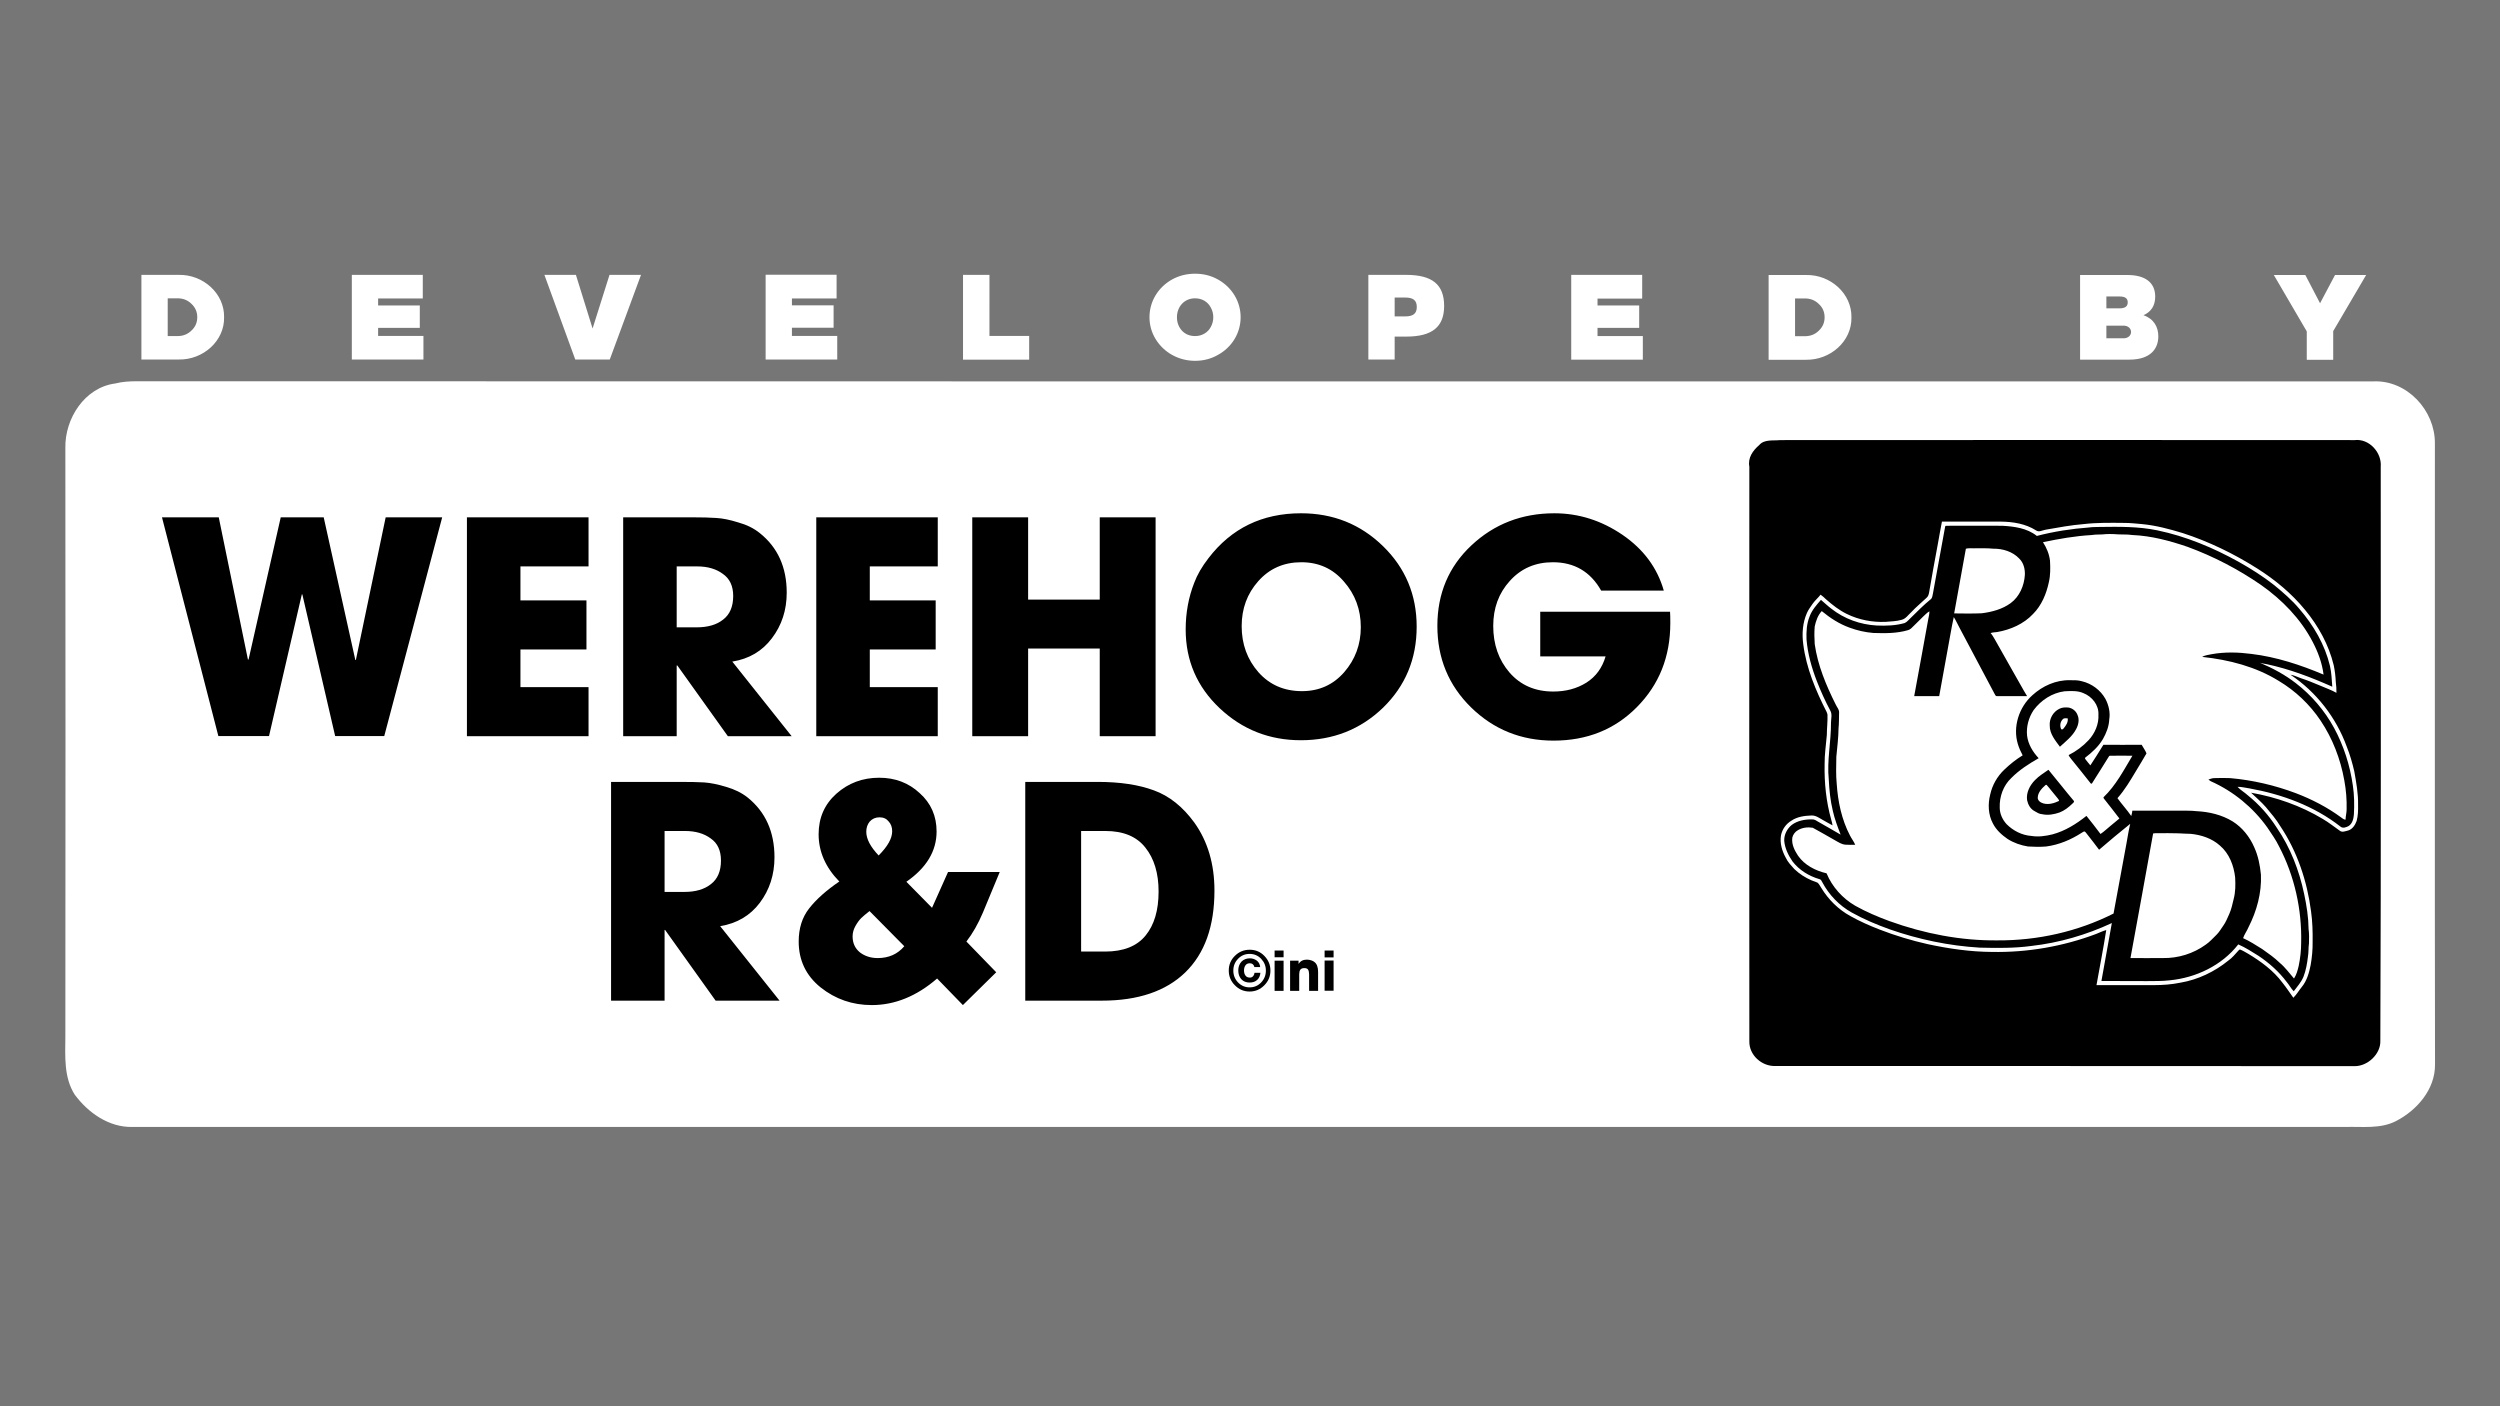 <svg version="1.2" xmlns="http://www.w3.org/2000/svg" viewBox="0 0 1920 1080" width="1920" height="1080">
	<title>WRD_Developed-By-WerehogRD-svg</title>
	<style>
		.s0 { fill: #767676 } 
		.s1 { fill: #ffffff } 
		.s2 { fill: #000000 } 
		.s3 { fill: #000001 } 
	</style>
	<g id="Dev-By-WRD_Logo">
		<path id="BG" class="s0" d="m0 0h1920v1080h-1920z"/>
		<path id="DEVELOPED BY" fill-rule="evenodd" class="s1" d="m108.6 211.1h28.6c18.9-0.4 35.3 14.4 34.9 32.6 0.4 18-16 32.8-34.9 32.4h-28.6zm20.2 18v29h7.6q6.3 0 10.6-4.2 4.5-4.1 4.5-10.3 0-6.1-4.5-10.3-4.3-4.2-10.6-4.2zm195.9 0.1h-34.3v5.4h32v17.2h-32v6.2h34.8v18.1h-55v-65h54.5zm143.6 46.9h-26.5l-23.7-65h24.2l12.8 41.2 13-41.2h24.2zm174.2-46.9h-34.3v5.3h32v17.2h-32v6.3h34.8v18.1h-55v-65.1h54.5zm117.4 28.8h30.5v18.2h-50.8v-65.1h20.3zm157.9-47.8q9.6 0 17.5 4.4c5.4 3 9.7 7.1 12.8 12.2 3.1 5.1 4.7 10.8 4.7 16.8 0 12.2-6.7 23.1-17.5 29q-7.9 4.5-17.5 4.5c-12.7 0-24-6.4-30.3-16.7-3.1-5.1-4.7-10.8-4.7-16.8 0-12.2 6.7-23 17.4-29q8.1-4.4 17.6-4.4zm-10.1 43.7q3.9 4.2 10.2 4.2c5.3 0 9.9-2.8 12.1-7.2 2.4-4.4 2.4-10.2 0-14.5-2.2-4.5-6.7-7.3-12.2-7.3-8.3 0-13.9 6.5-13.9 14.5 0 4.1 1.3 7.5 3.8 10.3zm143.2-42.8h29c20.2 0 29.2 7.5 29.2 23.9 0 16.1-9.3 23.5-29 23.5h-9v17.6h-20.2zm20.2 17.4v14.5h8.1c6 0 8.9-2.1 8.9-7.2 0-5.1-2.7-7.3-9-7.3zm190.1 0.8h-34.3v5.3h32v17.2h-32v6.3h34.8v18.1h-55v-65.1h54.5zm97.1-18.1h28.7c18.9-0.4 35.3 14.4 34.9 32.6 0.4 18.1-16 32.8-34.9 32.5h-28.7zm20.3 18v29h7.6q6.3 0 10.6-4.2 4.5-4.2 4.5-10.3 0-6.2-4.5-10.3-4.3-4.2-10.6-4.2zm218.9-18h36.4c13.5 0 21.3 5.7 21.3 16.6 0 6.8-3 11.6-9 14.3 7.9 2.7 11.4 9 11.4 16.2 0 9-5.4 17.9-22.3 17.9h-37.8zm20.2 25.6h10.2c4.1 0 6.2-1.5 6.2-4.6 0-3.1-2.1-4.5-6.2-4.5h-10.2zm0 23h12.5c8.6 0.5 8.6-10.2 0-9.7h-12.5zm174.2-5.5v22h-20.3v-21.8l-25.3-43.3h24.2l11.3 21.7 11.5-21.7h23.9z"/>
		<path id="Logo BG Element Fill" class="s2" d="m1330 317h513v526h-513z"/>
		<path id="Logo BG Element" fill-rule="evenodd" class="s1" d="m88.6 294.5c5.4-1.4 11-1.7 16.6-1.7 572.5 0.1 1145 0.2 1717.6 0.1 25.8-1.1 47.4 22.3 47.2 47.6 0.1 159-0.2 318.1 0.1 477.2 0.1 18.9-13.8 34.9-29.8 43.2-12.1 6.3-26.1 4.2-39.3 4.6-566.4 0-1132.9 0-1699.4 0-17.9 0.4-33.9-10.9-44.2-24.8-8.5-13.3-7.3-29.7-7.2-44.8q0.2-225.9 0-451.8c-0.5-22.5 14.8-46.6 38.4-49.6zm1262.5 47.3c-4.9 4.2-8.9 9.8-7.6 16.6-0.1 147.1-0.1 294.2 0 441.4-0.2 10.5 9.5 19.2 19.9 18.9 148.3 0.1 296.7-0.1 445 0.1 9.9 0.1 20.1-9.3 19.7-19.5 0.6-147 0.3-293.9 0.3-440.9 0.9-10.9-8.9-21.7-20-20.4-147.1-0.2-294.2 0-441.2 0-5.3 0.6-12.2-0.8-16.1 3.8z"/>
		<path id="WEREHOG  R&amp;D©ini" fill-rule="evenodd" class="s2" d="m296.2 397.3h43.4l-44.5 168h-37.7l-25.2-108.8h-0.4l-25.2 108.8h-38.9l-43.3-168h43.6l22.4 109.2h0.5l24.7-109.2h33l24.3 109.6h0.4zm155.8 130.4v37.7h-93.4v-168.1h93.4v37.7h-52.3v26.1h50.7v37.7h-50.7v28.9zm110.4-19.6l45.6 57.3h-49l-38.8-54.3h-0.5v54.3h-41.1v-168.1h53.1q11.4 0 18.4 0.5 7.3 0.4 16.8 3.4 9.8 2.7 16.6 8.2 20.7 16.5 20.7 45.8 0 20-11.4 35-11.1 14.8-30.4 17.9zm0.7-50.4q0-11.5-8-17-7.7-5.7-19.7-5.7h-15.7v46.8h15.2q13 0 20.4-5.9 7.8-5.9 7.8-18.2zm157.1 70v37.7h-93.3v-168.1h93.3v37.7h-52.2v26.1h50.6v37.7h-50.6v28.9zm167.3-130.4v168.1h-42.9v-67.3h-55v67.3h-42.9v-168.1h42.9v63.2h55v-63.2zm200.5 84q0 37.1-25.9 62.3-25.9 24.9-63.1 24.9-36.1 0-62.2-24.5-26.2-24.7-26.2-60.6 0-19.1 6.6-35.9 3.4-9.1 10.9-18.8 26.4-34.5 71.1-34.5 37 0 62.9 25.2 25.9 25.2 25.9 61.9zm-42.9 0.3q0-20.2-13-35-12.7-14.8-32.7-14.8-20.2 0-33.1 14.6-12.7 14.3-12.7 34.5 0 20.7 12.9 35.4 12.9 14.5 33.4 14.5 19.7 0 32.4-14.5 12.8-14.7 12.8-34.7zm237.7-3q0 38.6-25.7 64.5-25.4 25.7-64 25.7-37.2 0-63.3-25.5-25.9-25.4-25.9-62.6 0-37.3 26.1-61.8 26.3-24.7 63.8-24.7 27.9 0 52.2 16.5 24.3 16.6 31.8 42.9h-48.1q-12.3-21.8-37.1-21.8-20.2 0-33.1 14.4-12.7 14-12.7 34.5 0 21.3 12.5 35.8 12.7 14.6 33.6 14.6 14.5 0 25.4-6.8 10.9-6.9 14.8-20.2h-50.2v-34.3h99.7q0.2 2.9 0.2 8.8zm-729.7 232.7l45.6 57.2h-49.1l-38.8-54.3h-0.4v54.3h-41.1v-168h53.1q11.4 0 18.4 0.4 7.3 0.5 16.8 3.4 9.8 2.8 16.6 8.2 20.6 16.6 20.6 45.9 0 20-11.3 35-11.1 14.7-30.4 17.9zm0.6-50.4q0-11.6-7.9-17-7.7-5.7-19.8-5.7h-15.6v46.8h15.2q12.9 0 20.4-6 7.7-5.9 7.7-18.1zm174.4 8.8h39.7l-12.9 31.1q-5.5 13-12.7 22.3l22.9 23.6-25.6 25.2-19.8-20.4q-23.6 20.4-50.2 20.4-22.2 0-39.3-13.6-16.8-13.6-16.8-35.2 0-15.2 8-25.4 8.2-10.5 23.2-20.7-15.9-16.3-15.9-36.3 0-18.9 13.6-31.1 13.8-12.3 32.9-12.3 18.4 0 31.1 11.8 13 11.6 13 29.5 0 22.5-23.2 38.6l19.7 20zm-42.9-31.3q0-4.6-2.7-7.5-2.5-3.2-7-3.2-4.6 0-7.5 3.2-2.7 3.2-2.7 7.9 0 8.2 9.5 18.2 10.4-10.4 10.4-18.6zm9.3 88.3l-26.7-27q-4.1 3.2-6.4 5.4-2.3 2.3-4.5 6.2-2.1 3.8-2.1 7.9 0 7.7 5.7 12.3 5.7 4.3 13.6 4.3 12.7 0 20.4-9.1zm238.2-42.7q0 41.1-22.5 62.9-22.4 21.6-64 21.6h-58.8v-168h55.6q25.7 0 43.2 6.5 17.7 6.4 31.1 24.8 15.4 21.6 15.4 52.2zm-42.9 0.7q0-21.1-10.2-33.8-10-12.7-30.7-12.7h-18.6v92.6h18.4q21.1 0 31.1-12.3 10-12.2 10-33.8zm85.9 60.7q0 6.6-4.7 11.3-4.7 4.8-11.3 4.8-6.6 0-11.3-4.8-4.7-4.7-4.7-11.3 0-6.7 4.7-11.3 4.7-4.7 11.4-4.7 6.6 0 11.2 4.7 4.7 4.8 4.7 11.3zm-7.1 9.1q3.6-3.8 3.6-9.1 0-5.2-3.6-9-3.6-3.8-8.9-3.8-5.3 0-8.9 3.8-3.6 3.7-3.6 9 0 5.3 3.6 9.1 3.7 3.8 8.9 3.8 5.3 0 8.9-3.8zm-5.1-7.4h4.5q-0.3 3.5-2.5 5.5-2.2 2-5.8 2-4 0-6.4-2.6-2.3-2.6-2.3-6.7 0-4 2.4-6.7 2.5-2.6 6.5-2.6 3 0 5.4 1.8 2.3 1.9 2.5 4.9h-4.4q-0.8-2.9-3.5-2.9-2.3 0-3.4 1.6-1.1 1.6-1.1 3.9 0 2.4 1.1 3.9 1.1 1.6 3.4 1.6 1.5 0 2.4-1 1-1.1 1.2-2.7zm15.4-17.1h6.9v5.2h-6.9zm0 7.8h6.9v23.2h-6.9zm33.4 8.6v14.6h-6.9v-12.7q0-2.3-0.8-3.6-0.7-1.2-2.9-1.2-2.2 0-3.1 1.3-0.8 1.2-0.8 3.5v12.7h-7v-23.2h6.5v2.4h0.1q2-3.2 6.3-3.2 1.5 0 3.2 0.5 1.7 0.5 2.8 1.5 2.6 2.2 2.6 7.4zm5-16.4h6.9v5.3h-6.9zm0 7.7h6.9v23.2h-6.9z"/>
		<g id="WRnD_Icon">
			<path id="Letters-n-Outline" fill-rule="evenodd" class="s3" d="m1493.9 404.3c0.1-0.1 0.4-0.4 0.5-0.5 14.4 0 28.9-0.1 43.3 0 9.2 0.5 19.1 1.8 26.6 7.8 13.1-3.4 26.6-5.5 40.1-6.5 2.7-0.4 5.5-0.3 8.3-0.4 14.8-0.2 29.6-0.4 44.1 2.6 22.1 4.6 43.1 13.4 62.7 24.3 9.4 5.3 18.6 11.1 27.1 17.8 6.8 5.6 13.6 11.4 19.3 18.2 10.9 12.6 19.6 27.5 23.5 43.8 1.2 5.2 1.4 10.6 1.8 16-16.2-7.2-32.9-13.6-50.3-17.3q-2.7-0.4-5.3-1.1c9.7 4.1 19.1 9.1 27.5 15.6 12.1 9.3 22.2 21.1 29.5 34.5 7.4 13.7 12.2 28.7 14.4 44.2 1.1 7.3 1.2 14.7 0.8 22.2-0.3 3.2-1 6.8-3.9 8.8-1.9 1.1-4.7 2.2-6.6 0.4-20.1-15.7-44.7-24.7-69.7-29.2-3.1-0.4-6.1-1.3-9.2-1.2 2.3 2.5 5.4 4.2 7.9 6.5 8.7 7 16.2 15.4 22.2 24.8 10.5 15.3 17.3 32.9 21.1 51 1.9 8.9 3.3 17.9 3.4 26.9 0.5 3.6 0.4 7.3 0.3 11-0.5 3.4-0.2 6.8-0.8 10.2-0.6 5.2-1.5 10.5-3.4 15.4-1.7 4.2-4.8 7.6-7.5 11.2-2.1-2.1-3.4-4.8-5.3-7-6-8-13.5-14.7-21.9-20.3-5-3.1-9.9-6.3-15.4-8.7-12.6 16.2-32.6 25.7-52.8 27.6-5.8 0.7-11.7 0.5-17.5 0.6-11.6 0-23.3 0-34.8-0.1 2.6-14.8 5.4-29.6 8-44.5-19.5 9.1-40.5 15.2-61.8 17.6-13.1 1.8-26.4 1.6-39.6 1.3-23.6-1.4-47-6.3-69.3-14.1-10-3.6-19.8-7.7-29.1-12.9-9.5-5.3-17.4-13.5-22.5-23.1-0.6-1-1-2.3-2.2-2.5-8.1-2.3-15.7-7-20.8-13.7-3.2-4.7-5.8-10-6.3-15.7-0.2-4.7 2.1-9.2 5.7-12.2 4.5-3.4 10.3-4.4 15.8-4.3 1.7-0.1 3.1 0.9 4.4 1.7 5.8 3.4 11.7 6.6 17.4 10-2.3-6-4.6-12-6-18.3-1.9-7.9-2.7-15.9-3.1-24-1.5-14.6 1.8-29 1.7-43.6 0-3.1 1.1-6.4-0.5-9.3-3.9-7.3-7.3-14.8-10.3-22.5-4-10.3-7.1-21.1-8-32.3-0.2-5.9 0.1-12 2.4-17.6 1.8-4.9 5.3-8.8 8.7-12.7 2.7 2.3 5.2 4.7 8 6.8 9.9 7.8 22.2 12.2 34.8 12.9 7.2 0.3 14.5 0.1 21.5-1.9 2-0.9 3.3-2.8 4.9-4.2 4.9-4.8 9.6-9.6 14.9-13.9 1.5-1 1.5-3 1.9-4.6 3.2-17.1 6.2-34.3 9.4-51.5zm112.5 6.6c-12.6 0.7-25.1 2.9-37.4 5.5 2.8 4.3 4.8 9.1 5.4 14.2 0.3 5.5 0.4 11.1-0.9 16.6-1.9 8.9-5.6 17.8-12.1 24.3-7.2 7.7-17.3 12.1-27.6 13.9-1.7 0.2-3.4 0.2-5 0.8 1.3 1.4 2.2 3.2 3.2 4.8 5 9 10.1 18 15.2 26.9 3.3 5.6 6.2 11.2 9.6 16.7-7.7 0.1-15.5 0-23.2 0-1.1 0.1-1.3-1.1-1.8-1.8-9-16.9-17.9-33.8-26.9-50.7-1.5-2.7-2.7-5.6-4.4-8.2-2 8.9-3.3 18-5.1 27.1q-3 16.8-6.1 33.6c-6.4 0-12.8 0.1-19.2 0 3.7-19.7 7.2-39.4 10.8-59.1 0.4-2 0.9-4 0.9-6-1.8 0.9-3.1 2.5-4.6 3.8q-3.9 3.7-7.6 7.5c-1.2 1.2-2.4 2.6-4.1 3.1-8.7 2.6-17.8 2.5-26.8 2.2-6.2-0.5-12.4-1.9-18.3-4.1-7.8-2.8-14.9-7.4-21.3-12.7-3 3.2-4.5 7.6-5.4 11.8-0.4 4.5-0.3 9.1 0 13.6 2.3 16.2 8.7 31.5 16 46.1 1 2.3 3.1 4.3 2.7 7-0.1 3.8 0 7.7-0.4 11.5-0.1 7.3-1 14.6-1.7 21.9-0.1 6.9-0.4 13.9 0.3 20.8 0.9 13.7 3.8 27.5 10.2 39.7 1.2 2.4 3 4.6 4 7.1-2.5 0-5 0.1-7.5-0.1-2.9-0.2-5.4-1.9-7.9-3.3-5.7-3.2-11.4-6.6-17.2-9.7-3.8-0.6-7.9-0.2-11.3 1.8-2.2 1.2-3.9 3.4-4.4 5.8-0.7 5.1 1.7 9.8 4.4 13.9 5.1 7.3 13.4 11.5 21.9 13.5 4.3 10.4 12.2 19.2 22 24.9 8.4 4.7 17.3 8.5 26.3 11.8 26.6 9.6 54.7 15.1 82.9 14.8 30.8 0.2 61.7-6.7 89.2-20.6 3.4-17.8 6.5-35.8 9.9-53.7 0.9-5 1.7-10.2 2.9-15.2-8 6.5-16.1 13.1-23.9 19.9-2.9-4-6-7.8-9-11.7-0.7-0.8-1.2-1.7-2-2.3-0.9-0.2-1.6 0.6-2.4 1-8.2 5.3-17.4 9.2-27.2 10.5-4.6 0.4-9.4 0.3-14 0-5.6-0.9-11-2.8-15.7-5.8-4.5-3.1-8.7-6.9-11.2-11.8-3.7-6.8-4-15-2.1-22.4 1.6-7.2 5.4-13.9 10.8-19 4.3-4.1 9-7.9 14.1-11-1.5-2.8-2.8-5.7-3.7-8.7-4-13.2 0.9-28.3 11.1-37.4 7.8-7.2 18.3-11.9 29-11.6 3 0 6.1-0.1 9.1 0.8 7.6 1.8 14.3 6.8 18.1 13.6 2.5 4.8 3.8 10.4 2.9 15.7-0.2 5.3-2.2 10.4-4.8 15-3.4 5.8-8.4 10.4-13.7 14.4 0 0.2-0.1 0.6-0.1 0.8 1.3 1.8 2.7 3.4 4.1 5.1 3.5-5.2 6.7-10.5 10-15.8 9.8 0.1 19.6 0 29.4 0 1.2 2.2 2.8 4.3 3.7 6.6-2.6 4.6-5.4 9.1-8.1 13.6-4.3 7.2-8.6 14.5-14.2 20.8 3.4 4.7 7.3 8.9 10.6 13.7 0.3-1.4 0.8-2.7 0.8-4.1q17.2 0 34.5 0c5 0.1 10.1-0.2 15.1 0.4 9.6 0.5 19.2 2.8 27.4 7.8 7.5 4.7 13.2 11.9 16.7 20 3 6.6 4.4 13.8 5.1 21 0.6 14-3.2 27.8-9.5 40.2-1.2 2.9-3.2 5.5-4.2 8.5 5.1 2.3 9.9 5.4 14.7 8.4 4.7 3.3 9.4 6.6 13.5 10.6 4.2 3.5 7.3 7.9 10.9 12 1.9-2.9 2.8-6.3 3.6-9.7 1.2-5.8 1.9-11.9 1.9-17.9 0.6-25.4-5.1-51.1-16.9-73.7-2.5-5.2-5.9-9.9-9.1-14.7-11-15.4-26.1-27.8-43.4-35.5-0.6-0.3-1.2-0.8-1.8-1.3 1.4-0.5 2.9-1.1 4.4-1.1 4.1-0.2 8.2-0.1 12.3 0 17.2 1.5 34.3 5.5 50.5 11.6 12.3 4.7 24.1 10.8 34.7 18.6 1 0.7 2 1.7 3.4 1.7 0-2.6 0.8-5.1 0.8-7.7 0.2-7.6-0.4-15.2-1.8-22.6-2.9-16.3-9-32.1-18.2-45.8-8.3-12.4-19.3-22.8-32-30.4-17.7-11-38.3-16.3-58.9-18.5 2.2-1.4 4.9-1.5 7.4-2.1 10-1.8 20.3-1.5 30.3-0.2 19.2 2.3 37.7 8.4 55.5 15.9-1.1-8.9-4.3-17.4-8.4-25.2-9.2-17.7-23.5-32.3-39.7-43.7-17.4-12-36.4-21.9-56.3-29.2-13.7-4.7-27.9-8.5-42.4-9.1-4.6-0.7-9.4-0.2-14.1-0.7-2-0.1-4.1-0.1-6.2 0-3.6 0.5-7.3 0.1-11 0.7zm-96.6 10.5q-4.4 24.9-9 49.7c7.1 0.1 14.2 0.2 21.2-0.1 7.8-1 15.8-3.1 22.2-7.8 6.8-5 10.4-13.4 10.9-21.7 0.2-4.5-1-9.3-4.3-12.5-5.1-5.4-12.7-7.7-19.9-7.6-5-0.5-10.1-0.3-15.1-0.3-2 0-4-0.2-6 0.3zm52 124c-3.8 5.7-5.7 12.7-5 19.6 0.8 6.6 4.4 12.5 8.9 17.3-7.5 4.3-14.9 9-21 15.2-6.2 5.8-9.2 14.4-8.9 22.7 0 4.8 2.1 9.3 5.3 12.8 5 5 11.8 8.5 19 9 5.4 0.9 10.9 0.1 16.2-1.2 9.7-2.6 18.3-8 26.1-14.2 3.7 4.6 7.3 9.2 10.8 13.9 2.9-1.9 5.3-4.4 8-6.5 2.3-1.7 4.3-3.7 6.5-5.4-3.8-5.1-7.7-9.9-11.6-14.9-0.3-0.4-0.9-1-0.5-1.5 9.4-9 15.5-20.8 22.1-31.8-5.7 0-11.4-0.1-17.1 0-0.7-0.1-1 0.6-1.3 1.1-4 6.6-8.2 13-12.3 19.6-0.2 0.5-0.7 1.1-1.3 0.6-4.8-6.3-9.9-12.3-14.8-18.5-0.8-1.1-1.7-2-2.2-3.3 5.8-2.9 11-6.8 15.4-11.5 4.8-5.2 7.9-12.3 7.5-19.5 0.4-7.4-4.9-14-11.6-16.6-4.5-2-9.6-1.6-14.4-1.4-9.5 1.2-18.1 6.8-23.8 14.5zm91.8 94.7c-5.7 32-11.6 63.8-17.4 95.7 8.3 0.1 16.7 0 25 0 11.6 0.2 23.3-3.4 32.8-10.3 3.1-2.1 5.5-4.9 8.2-7.5 2.1-2 3.6-4.7 5.3-7.1 2-2.8 3.2-5.9 4.6-9 1.6-3.6 2.4-7.4 3.3-11.2 1.5-5.5 1.5-11.2 1.2-16.8-1-9.1-4.5-18.4-11.7-24.5-6.1-5.5-14.3-8.2-22.4-9-3.1-0.2-6.3-0.1-9.4-0.4-5.3-0.2-10.7-0.1-16.1-0.1-1.2 0-2.3 0-3.4 0.2zm-72.1-95.7c2.2-1.2 4.7-1.2 7.1-1 3.1 0.5 5.8 2.7 6.9 5.6 1.6 3.5 0.8 7.6-1 10.9-2.9 5.6-8 9.5-12.5 13.6-3.5-4.8-7.9-9.9-7.8-16.3-0.4-5.2 2.6-10.5 7.3-12.8zm2.8 7.9c-1.9 1.8-2.5 4.8-1.5 7.2 0.1 1.1 1.6 0.8 2 0 1.8-2.2 3.7-4.8 3.2-7.8-1.3 0-2.7-0.4-3.7 0.6zm-21.4 46.8c3-3.2 6.8-5.4 10.3-7.9 6.6 7.9 12.9 16.1 19.6 24 0.3 0.9-0.7 1.5-1.3 2.1-2.9 2.8-6.1 5.3-9.8 6.7-4.3 1.5-8.9 2.3-13.4 1.3-2.2-0.1-4.1-1.4-6-2.5-3.1-1.7-4.8-5-5.5-8.3-0.8-5.7 2.1-11.4 6.1-15.4zm2.1 13.3c-0.2 2.4 2.1 4 4.2 4.6 4.1 1.2 8.4-0.1 12.2-1.9-0.2-1-0.9-1.8-1.6-2.6-2.8-3.2-5.2-6.6-8-9.7-0.2 0-0.5 0-0.7 0-2.8 2.5-5.9 5.6-6.1 9.6z"/>
			<path id="Main-Shape" fill-rule="evenodd" class="s1" d="m1491.4 400.6c15.1 0 30.2 0 45.2 0 9.3 0.1 19 1.6 27 6.7 2.3 1.7 5-0.1 7.5-0.5 9.7-1.7 19.4-3.5 29.2-4.3 10.3-1.2 20.8-1 31.2-0.9 4.5 0 9 0.5 13.5 0.9 10.7 1 21.1 3.8 31.3 6.9 20.1 6.5 39.2 15.8 57.1 27.1 13.8 8.7 26.5 19.2 36.9 31.9 10.2 12.3 18.2 26.8 22 42.5 0.9 4.2 1.4 8.6 1.6 13 0.4 2.7 0.5 5.5 0.5 8.2-4.1-2.3-8.6-3.8-12.9-5.7-4.8-2-9.6-4-14.6-5.6-2.6-0.9-5-2.2-7.8-2.6 19.8 13.2 35.1 32.9 43.2 55.2 2.5 6.2 4.3 12.6 5.8 19 1.5 8.5 3.1 17.1 2.9 25.8 0.1 4.1 0 8.3-1.1 12.3-1.2 3.3-3.4 6.7-7.1 7.5-1.8 0.4-4 1.4-5.7 0.1-4.5-3.1-8.6-6.5-13.3-9.2-16.8-10.1-35.7-16.7-55-20.1 3.9 3.7 7.9 7.1 11.4 11.1 3.9 4.7 7.9 9.3 11 14.5 13.1 19.5 20.7 42.4 23.7 65.6 1.1 7.8 1.3 15.6 1.2 23.4 0.1 6-0.5 11.9-1.5 17.7-1.2 6-2.9 12.2-6.9 17-2.2 2.7-3.9 5.7-6.4 8.2-2.8-3.9-5.4-7.9-8.4-11.6-6.9-9.3-16.5-16.3-26.3-22.2-2-1.1-4-2.4-6.1-3.2-0.7-0.2-1.1 0.5-1.5 0.9-2.4 2.6-4.7 5.5-7.6 7.5-10.6 8.6-23.3 14.7-36.8 17-6.8 1.4-13.8 1.9-20.7 1.9q-21.9 0-43.8 0c2.5-14.1 5.3-28.2 7.5-42.3-2.7 0.7-5.2 2-7.8 3-25.5 9.6-52.8 14.3-79.9 13.8-16.7-0.1-33.3-2.5-49.5-6q-18.7-4.2-36.6-11.1c-7.8-3-15.5-6.4-22.8-10.5-9.1-5-16.8-12.6-22.2-21.5-0.9-1.3-1.6-2.9-2.8-4-1.5-0.8-3.2-1.2-4.8-1.9-4.8-2.1-9.4-5-13.2-8.7-2.4-2.7-5-5.3-6.5-8.6-2.9-5.2-4.7-11.3-3.7-17.2 0.9-4.7 3.9-8.9 8-11.3 4.5-3.1 10.1-3.8 15.5-4 3.3-0.1 6 2 8.7 3.5 2.5 1.3 4.9 2.9 7.4 4.1-0.2-1.5-0.6-2.9-1-4.3-3.9-13.8-5.4-28.3-5.1-42.7-0.1-7.5 1.1-14.9 1.7-22.4 0-5.2 0.7-10.4 0.5-15.6-0.1-0.8-0.4-1.5-0.7-2.2-8.3-16.3-15.6-33.6-17.9-51.9-1.1-8.1-0.5-16.5 2.8-24 1.1-2.6 2.9-4.8 4.4-7.1 1.8-2.6 4.2-4.5 6.1-7 1.5 1 2.8 2.3 4.1 3.5 5 4.4 10.2 8.5 16.2 11.4 9.2 4.5 19.5 6.4 29.6 6 4.1-0.4 8.4-0.4 12.4-1.6 3.2-0.8 5-3.8 7.3-5.8 3.7-4 7.9-7.4 11.8-11.1 1.2-1 1.6-2.4 1.9-3.8 2.1-12.4 4.4-24.8 6.7-37.2 1.1-5.8 2-11.7 3.2-17.5zm2.5 3.7c-3.2 17.2-6.2 34.4-9.4 51.5-0.4 1.6-0.4 3.6-1.9 4.6-5.3 4.3-10 9.1-14.9 13.9-1.6 1.4-2.9 3.3-4.9 4.2-7 2-14.3 2.2-21.5 1.9-12.6-0.7-24.9-5.1-34.8-12.9-2.8-2.1-5.3-4.5-8-6.8-3.4 3.9-6.9 7.8-8.7 12.7-2.3 5.6-2.6 11.7-2.4 17.6 0.9 11.2 4 22 8 32.3 3 7.7 6.4 15.2 10.3 22.5 1.6 2.9 0.5 6.2 0.5 9.3 0.1 14.6-3.2 29-1.7 43.6 0.4 8.1 1.2 16.1 3.1 24 1.4 6.3 3.7 12.3 6 18.3-5.7-3.4-11.6-6.6-17.4-10-1.3-0.8-2.7-1.8-4.4-1.7-5.5-0.1-11.3 0.9-15.8 4.3-3.6 3-5.9 7.5-5.7 12.2 0.5 5.7 3.1 11 6.3 15.7 5.1 6.7 12.7 11.4 20.8 13.7 1.2 0.2 1.6 1.5 2.2 2.5 5.1 9.6 13 17.8 22.5 23.1 9.3 5.2 19.1 9.3 29.1 12.9 22.3 7.8 45.7 12.7 69.3 14.1 13.2 0.3 26.5 0.5 39.6-1.3 21.3-2.4 42.3-8.5 61.8-17.6-2.6 14.9-5.4 29.7-8 44.5 11.5 0.1 23.2 0.1 34.8 0.1 5.8-0.1 11.7 0.1 17.5-0.6 20.2-1.9 40.2-11.4 52.8-27.6 5.5 2.4 10.4 5.6 15.4 8.7 8.4 5.6 15.9 12.3 21.9 20.3 1.9 2.2 3.2 4.9 5.3 7 2.7-3.6 5.8-7 7.5-11.2 1.9-4.9 2.8-10.2 3.4-15.4 0.6-3.4 0.3-6.8 0.8-10.2 0.1-3.7 0.2-7.4-0.3-11-0.1-9-1.5-18-3.4-26.9-3.8-18.1-10.6-35.7-21.1-51-6-9.4-13.5-17.8-22.2-24.8-2.5-2.3-5.6-4-7.9-6.5 3.1-0.1 6.1 0.8 9.2 1.2 25 4.5 49.6 13.5 69.7 29.2 1.9 1.8 4.7 0.7 6.6-0.4 2.9-2 3.6-5.6 3.9-8.8 0.4-7.5 0.3-14.9-0.8-22.2-2.2-15.5-7-30.5-14.4-44.2-7.3-13.4-17.4-25.2-29.5-34.5-8.4-6.5-17.8-11.5-27.5-15.6q2.6 0.7 5.3 1.1c17.4 3.7 34.1 10.1 50.3 17.3-0.4-5.4-0.6-10.8-1.8-16-3.9-16.3-12.6-31.2-23.5-43.8-5.7-6.8-12.5-12.6-19.3-18.2-8.5-6.7-17.7-12.5-27.1-17.8-19.6-10.9-40.6-19.7-62.7-24.3-14.5-3-29.3-2.8-44.1-2.6-2.8 0.1-5.6 0-8.3 0.4-13.5 1-27 3.1-40.1 6.5-7.5-6-17.4-7.3-26.6-7.8-14.4-0.1-28.9 0-43.3 0-0.1 0.1-0.4 0.4-0.5 0.5zm112.5 6.6c3.7-0.6 7.4-0.2 11-0.7 2.1-0.1 4.2-0.1 6.2 0 4.7 0.5 9.5 0 14.1 0.7 14.5 0.6 28.7 4.4 42.4 9.1 19.9 7.3 38.9 17.2 56.3 29.2 16.2 11.4 30.5 26 39.7 43.7 4.1 7.8 7.3 16.3 8.4 25.2-17.8-7.5-36.3-13.6-55.5-15.9-10-1.3-20.3-1.6-30.3 0.2-2.5 0.6-5.2 0.7-7.4 2.1 20.6 2.2 41.2 7.5 58.9 18.5 12.7 7.6 23.7 18 32 30.4 9.2 13.7 15.3 29.5 18.2 45.8 1.4 7.4 2 15 1.8 22.6 0 2.6-0.8 5.1-0.8 7.7-1.4 0-2.4-1-3.4-1.7-10.6-7.8-22.4-13.9-34.7-18.6-16.2-6.1-33.3-10.1-50.5-11.6-4.1-0.1-8.2-0.2-12.3 0-1.5 0-3 0.6-4.4 1.1 0.6 0.5 1.2 1 1.8 1.3 17.3 7.7 32.4 20.1 43.4 35.5 3.2 4.8 6.6 9.5 9.1 14.7 11.8 22.6 17.5 48.3 16.9 73.7 0 6-0.7 12.1-1.9 17.9-0.8 3.4-1.7 6.8-3.6 9.7-3.6-4.1-6.7-8.5-10.9-12-4.1-4-8.8-7.3-13.5-10.6-4.8-3-9.6-6.1-14.7-8.4 1-3 3-5.6 4.2-8.5 6.3-12.4 10.1-26.2 9.5-40.2-0.7-7.2-2.1-14.4-5.1-21-3.5-8.1-9.2-15.3-16.7-20-8.2-5-17.8-7.3-27.4-7.8-5-0.6-10.1-0.3-15.1-0.4q-17.3 0-34.5 0c0 1.4-0.5 2.7-0.8 4.1-3.3-4.8-7.2-9-10.6-13.7 5.6-6.3 9.9-13.6 14.2-20.8 2.7-4.5 5.5-9 8.1-13.6-0.9-2.3-2.5-4.4-3.7-6.6-9.8 0-19.6 0.1-29.4 0-3.3 5.3-6.5 10.6-10 15.8-1.4-1.7-2.8-3.3-4.1-5.1 0-0.2 0.1-0.6 0.1-0.8 5.3-4 10.3-8.6 13.7-14.4 2.6-4.6 4.6-9.7 4.8-15 0.9-5.3-0.4-10.9-2.9-15.7-3.8-6.8-10.5-11.8-18.1-13.6-3-0.9-6.1-0.8-9.1-0.8-10.7-0.3-21.2 4.4-29 11.6-10.2 9.1-15.1 24.2-11.1 37.4 0.9 3 2.2 5.9 3.7 8.7-5.1 3.1-9.8 6.9-14.1 11-5.4 5.1-9.2 11.8-10.8 19-1.9 7.4-1.6 15.6 2.1 22.4 2.5 4.9 6.7 8.7 11.2 11.8 4.7 3 10.1 4.9 15.7 5.8 4.6 0.3 9.4 0.4 14 0 9.8-1.3 19-5.2 27.2-10.5 0.8-0.4 1.5-1.2 2.4-1 0.8 0.6 1.3 1.5 2 2.3 3 3.9 6.1 7.7 9 11.7 7.8-6.8 15.9-13.4 23.9-19.9-1.2 5-2 10.2-2.9 15.2-3.4 17.9-6.5 35.9-9.9 53.7-27.5 13.9-58.4 20.8-89.2 20.6-28.2 0.3-56.3-5.2-82.9-14.8-9-3.3-17.9-7.1-26.3-11.8-9.8-5.7-17.7-14.5-22-24.9-8.5-2-16.8-6.2-21.9-13.5-2.7-4.1-5.1-8.8-4.4-13.9 0.5-2.4 2.2-4.6 4.4-5.8 3.4-2 7.5-2.4 11.3-1.8 5.8 3.1 11.5 6.5 17.2 9.7 2.5 1.4 5 3.1 7.9 3.3 2.5 0.2 5 0.1 7.5 0.1-1-2.5-2.8-4.7-4-7.1-6.4-12.2-9.3-26-10.2-39.7-0.7-6.9-0.4-13.9-0.3-20.8 0.7-7.3 1.6-14.6 1.7-21.9 0.4-3.8 0.3-7.7 0.4-11.5 0.4-2.7-1.7-4.7-2.7-7-7.3-14.6-13.7-29.9-16-46.1-0.3-4.5-0.4-9.1 0-13.6 0.9-4.2 2.4-8.6 5.4-11.8 6.4 5.3 13.5 9.9 21.3 12.7 5.9 2.2 12.1 3.6 18.3 4.1 9 0.3 18.1 0.4 26.8-2.2 1.7-0.5 2.9-1.9 4.1-3.1q3.7-3.8 7.6-7.5c1.5-1.3 2.8-2.9 4.6-3.8 0 2-0.5 4-0.9 6-3.6 19.7-7.1 39.4-10.8 59.1 6.4 0.1 12.8 0 19.2 0q3.1-16.8 6.1-33.6c1.8-9.1 3.1-18.2 5.1-27.1 1.7 2.6 2.9 5.5 4.4 8.2 9 16.9 17.9 33.8 26.9 50.7 0.5 0.7 0.7 1.9 1.8 1.8 7.7 0 15.5 0.1 23.2 0-3.4-5.5-6.3-11.1-9.6-16.7-5.1-8.9-10.2-17.9-15.2-26.9-1-1.6-1.9-3.4-3.2-4.8 1.6-0.6 3.3-0.6 5-0.8 10.3-1.8 20.4-6.2 27.6-13.9 6.5-6.5 10.2-15.4 12.1-24.3 1.3-5.5 1.2-11.1 0.9-16.6-0.6-5.1-2.6-9.9-5.4-14.2 12.3-2.6 24.8-4.8 37.4-5.5zm-96.6 10.5c2-0.5 4-0.3 6-0.3 5 0 10.1-0.2 15.1 0.3 7.2-0.1 14.8 2.2 19.9 7.6 3.3 3.2 4.5 8 4.3 12.5-0.5 8.3-4.1 16.7-10.9 21.7-6.4 4.7-14.4 6.8-22.2 7.8-7 0.3-14.1 0.2-21.2 0.1q4.6-24.8 9-49.7zm52 124c5.7-7.7 14.3-13.3 23.8-14.5 4.8-0.2 9.9-0.6 14.4 1.4 6.7 2.6 12 9.2 11.6 16.6 0.4 7.2-2.7 14.3-7.5 19.5-4.4 4.7-9.6 8.6-15.4 11.5 0.5 1.3 1.4 2.2 2.2 3.3 4.9 6.2 10 12.2 14.8 18.5 0.6 0.5 1.1-0.1 1.3-0.6 4.1-6.6 8.3-13 12.3-19.6 0.3-0.5 0.6-1.2 1.3-1.1 5.7-0.1 11.4 0 17.1 0-6.6 11-12.7 22.8-22.1 31.8-0.4 0.5 0.2 1.1 0.5 1.5 3.9 5 7.8 9.8 11.6 14.9-2.2 1.7-4.2 3.7-6.5 5.4-2.7 2.1-5.1 4.6-8 6.5-3.5-4.7-7.1-9.3-10.8-13.9-7.8 6.2-16.4 11.6-26.1 14.2-5.3 1.3-10.8 2.1-16.2 1.2-7.2-0.5-14-4-19-9-3.2-3.5-5.3-8-5.3-12.8-0.3-8.3 2.7-16.9 8.9-22.7 6.1-6.2 13.5-10.9 21-15.2-4.5-4.8-8.1-10.7-8.9-17.3-0.7-6.9 1.2-13.9 5-19.6zm19.7-1c-4.7 2.3-7.7 7.6-7.3 12.8-0.1 6.4 4.3 11.5 7.8 16.3 4.5-4.1 9.6-8 12.5-13.6 1.8-3.3 2.6-7.4 1-10.9-1.1-2.9-3.8-5.1-6.9-5.6-2.4-0.2-4.9-0.2-7.1 1zm-18.6 54.7c-4 4-6.9 9.7-6.1 15.4 0.7 3.3 2.4 6.6 5.5 8.3 1.9 1.1 3.8 2.4 6 2.5 4.5 1 9.1 0.2 13.4-1.3 3.7-1.4 6.9-3.9 9.8-6.7 0.6-0.6 1.6-1.2 1.3-2.1-6.7-7.9-13-16.1-19.6-24-3.5 2.5-7.3 4.7-10.3 7.9zm21.4-46.8c1-1 2.4-0.6 3.7-0.6 0.5 3-1.4 5.6-3.2 7.8-0.4 0.8-1.9 1.1-2 0-1-2.4-0.4-5.4 1.5-7.2zm-19.3 60.1c0.2-4 3.3-7.1 6.1-9.6 0.2 0 0.5 0 0.7 0 2.8 3.1 5.2 6.5 8 9.7 0.7 0.8 1.4 1.6 1.6 2.6-3.8 1.8-8.1 3.1-12.2 1.9-2.1-0.6-4.4-2.2-4.2-4.6zm88.6 27.7c1.1-0.2 2.2-0.2 3.4-0.2 5.4 0 10.8-0.1 16.1 0.1 3.1 0.3 6.3 0.2 9.4 0.4 8.1 0.8 16.3 3.5 22.4 9 7.2 6.1 10.7 15.4 11.7 24.5 0.3 5.6 0.3 11.3-1.2 16.8-0.9 3.8-1.7 7.6-3.3 11.2-1.4 3.1-2.6 6.2-4.6 9-1.7 2.4-3.2 5.1-5.3 7.1-2.7 2.6-5.1 5.4-8.2 7.5-9.5 6.9-21.2 10.5-32.8 10.3-8.3 0-16.7 0.1-25 0 5.8-31.9 11.7-63.7 17.4-95.7z"/>
		</g>
	</g>
</svg>